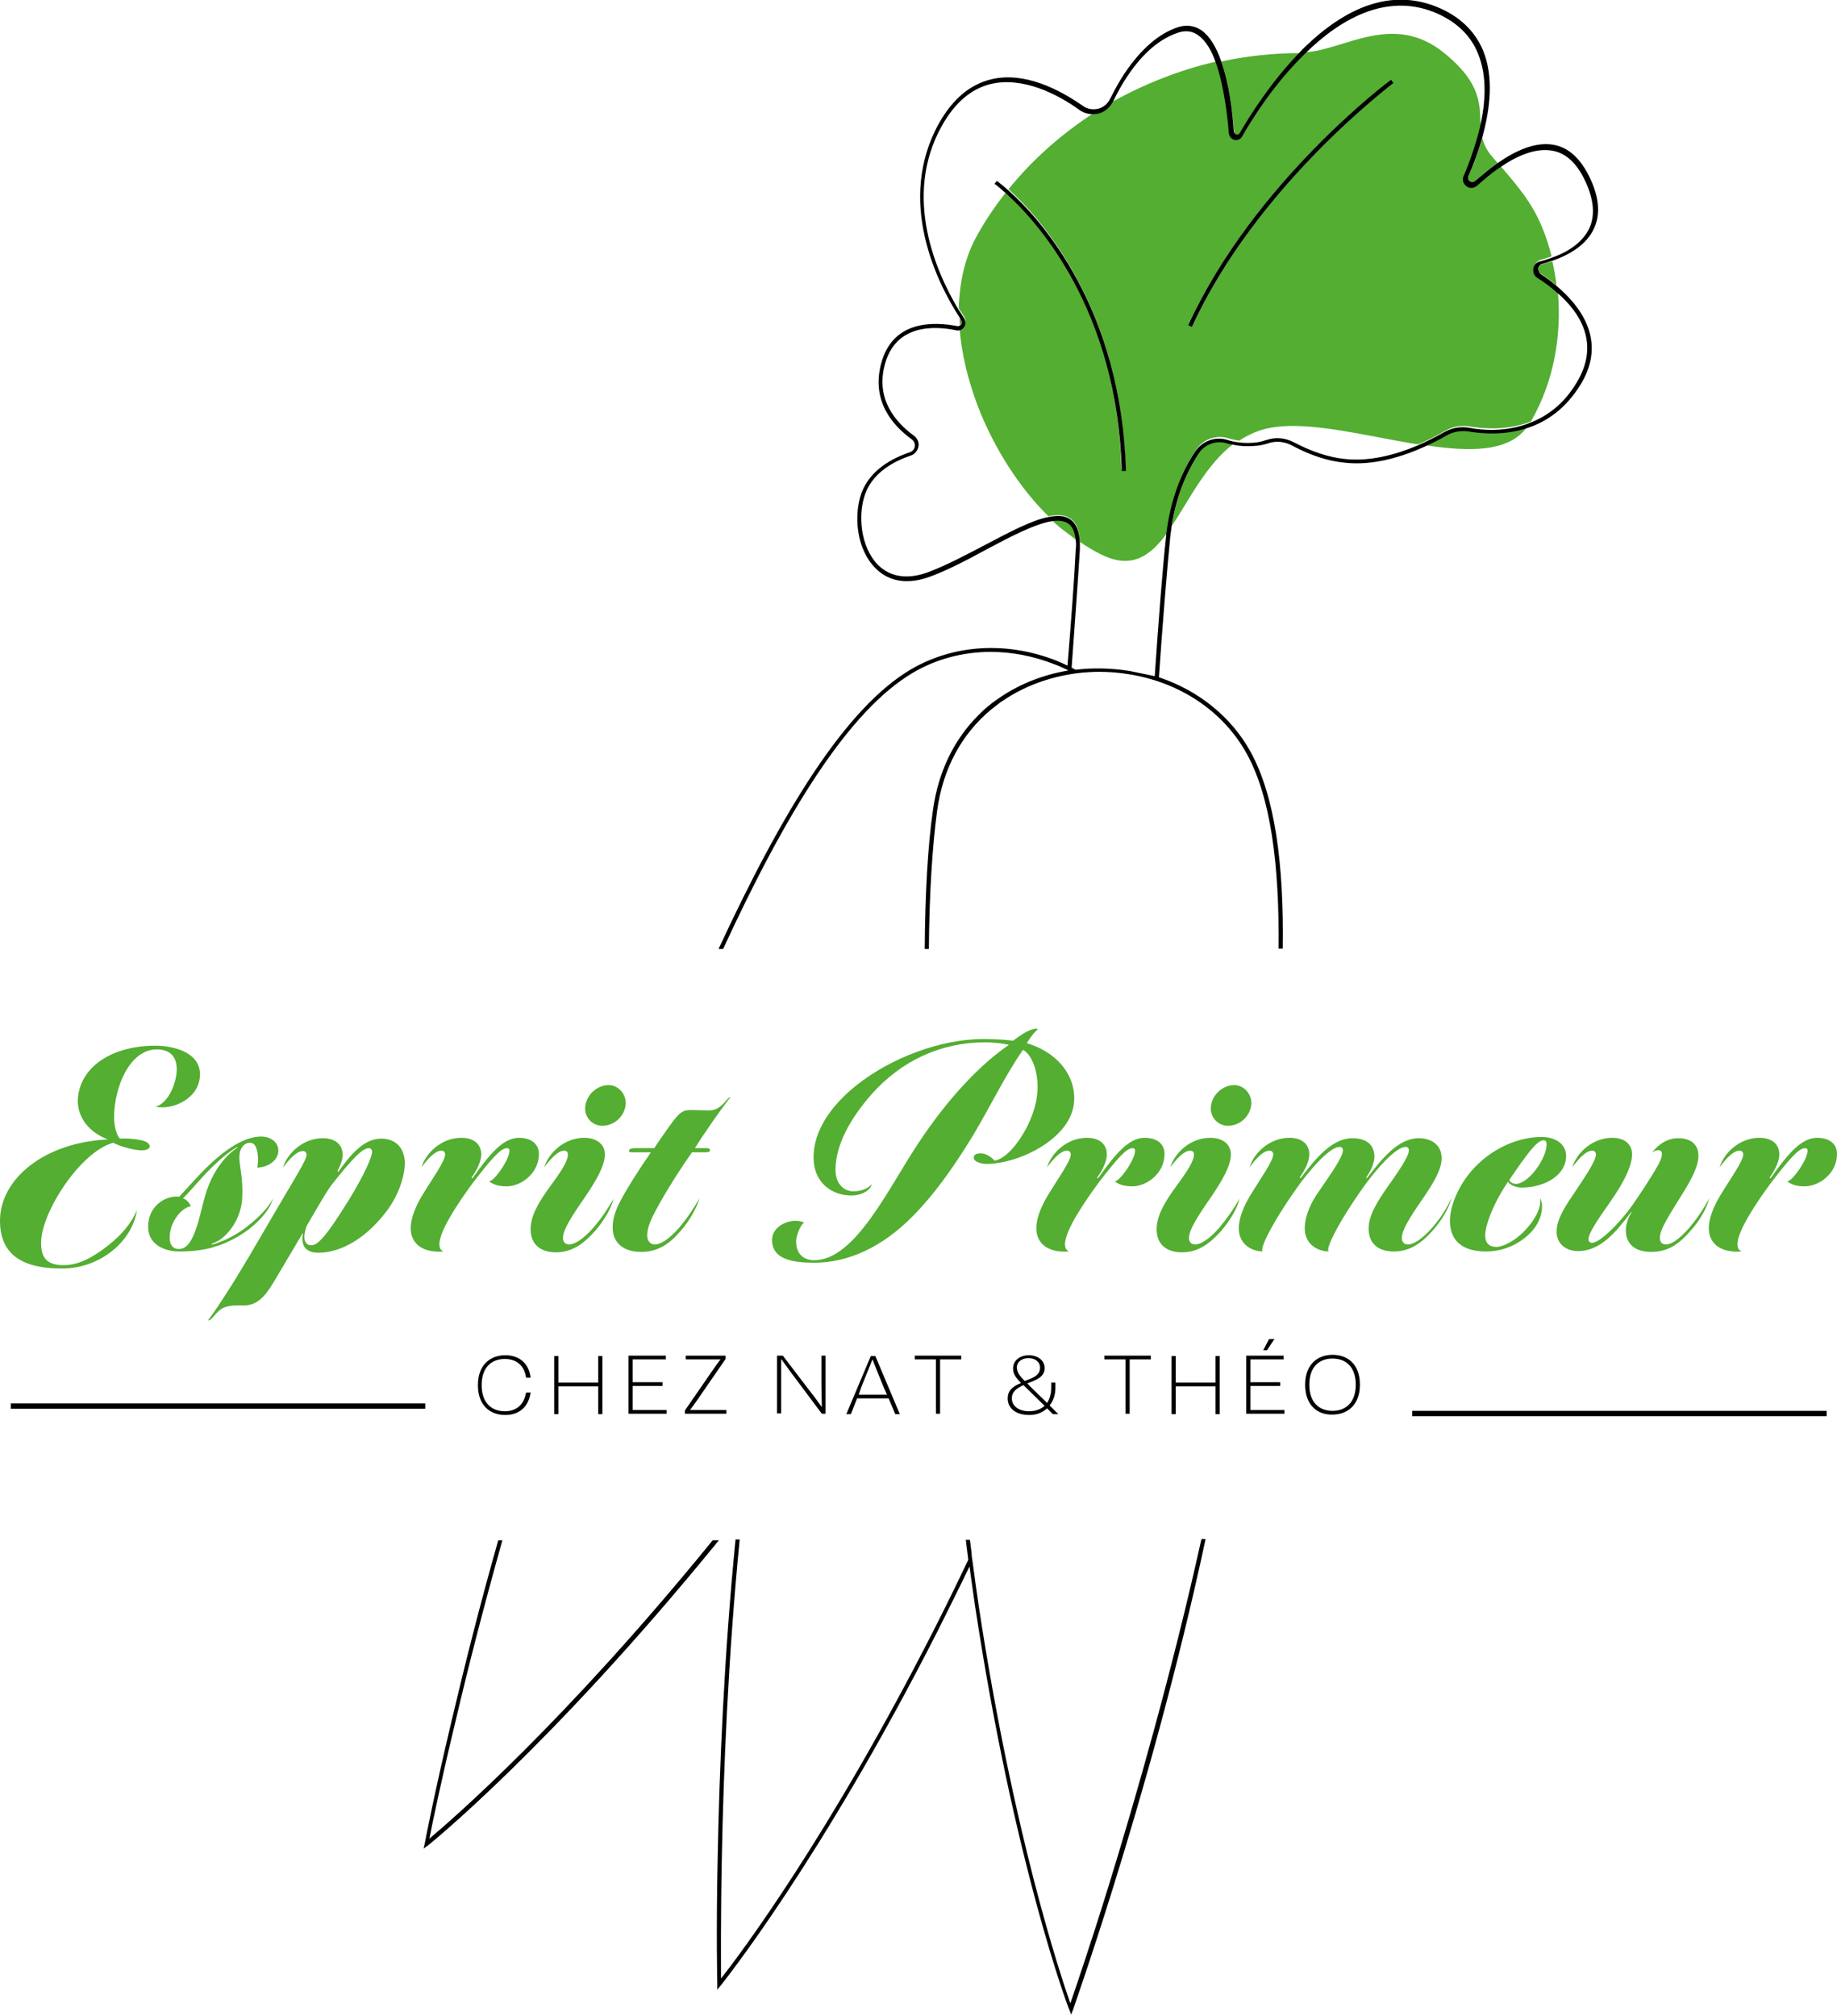 <?xml version="1.0" encoding="utf-8"?>
<!-- Generator: Adobe Illustrator 26.3.1, SVG Export Plug-In . SVG Version: 6.00 Build 0)  -->
<svg version="1.1" id="Calque_1" xmlns="http://www.w3.org/2000/svg" xmlns:xlink="http://www.w3.org/1999/xlink" x="0px" y="0px"
	 viewBox="0 0 442.8 485.8" style="enable-background:new 0 0 442.8 485.8;" xml:space="preserve">
<style type="text/css">
	.st0{fill:none;}
	.st1{fill:#53AE32;}
	.st2{fill:currentColor;}
</style>
<g>
	<path class="st0" d="M374,61.9c3.7-1.3,7.7-3.6,9.4-7.4c1.5-3.3,1-7.5-1.6-12.2c-1.9-3.7-4.5-5.8-7.5-6.3c-4-0.7-8.6,1.3-12.6,4.1
		c3.8,4.5,7.4,8.5,9.9,14.5C372.6,56.9,373.4,59.4,374,61.9z"/>
	<path class="st0" d="M369,101.5c4.1-1.6,8.2-4.5,11.3-9.8c5.6-9.3,0.7-16.8-4.8-21.6C376.6,80.9,374.5,92.1,369,101.5z"/>
	<path class="st0" d="M242.6,46.6c-1.7-1.6-2.8-2.3-2.9-2.4l0.6-0.8c0.1,0,1.2,0.8,2.9,2.4c5.9-7.3,13-13.5,20.9-18.6
		c-1.3,0.1-2.6-0.2-3.7-1c-5.5-3.8-13.6-8-21.2-6.3c-4.8,1.1-8.8,4.5-11.9,10c-9.7,17.3-1.3,35.7,4,44.5c0.1-6.3,1.5-12.4,4.5-17.7
		C237.7,53.3,240.1,49.9,242.6,46.6z"/>
	<path class="st0" d="M235.8,98.1c-2.4-6.1-3.9-12.5-4.4-18.7c-0.3,0.1-0.5,0.1-0.8,0c-5.3-1.1-14.6-1.4-17.2,8.2
		c-2.2,8.4,2.6,14,7,17.2c0.9,0.6,1.3,1.6,1.1,2.6c-0.2,1-0.9,1.9-1.9,2.2c-4,1.3-9.1,4-10.9,9.1c-1.9,5.1-1.2,12.9,3.1,17.3
		c3,3,7.1,3.5,12,1.7c4.3-1.6,9-4.1,13.6-6.5c5.9-3.1,11.3-5.9,15.4-6.8C245.9,117.9,239.7,108.4,235.8,98.1z"/>
	<path class="st0" d="M303.5,103.7c-1.8,0.6-3.4,1.4-4.8,2.4c1.5,0.2,3,0.2,4.5,0c0.8-0.1,1.6-0.3,2.4-0.6c2.1-0.7,4.5-0.5,6.5,0.6
		c4.2,2.2,8.3,3.6,12.2,4c6.2,0.7,12.5-1.1,17.5-3.2C328.1,104.8,312.8,100.5,303.5,103.7z"/>
	<path class="st0" d="M289.1,8.2c-1.4-1-2.9-1.2-4.6-0.7c-4.6,1.4-8.8,5-12.6,10.8c-1.2,1.8-2.3,3.8-3.3,5.9
		c-0.1,0.2-0.2,0.4-0.4,0.6c7.9-4.5,16.4-7.8,25.3-9.8C292.4,12,291,9.5,289.1,8.2z"/>
	<path class="st0" d="M347.9,12.7c9.6,7.7,8.7,13,9,17.8c1.4-6.1,1.8-12.5-0.4-17.8c-1.9-4.6-5.5-8-10.7-10.1
		c-11.7-4.7-22.6,1.7-31.1,10.1C324.2,12.1,335.8,3,347.9,12.7z"/>
	<path class="st0" d="M272.3,161.7c2.1,0.4,4.2,0.9,6.2,1.5c0.9-13.1,1.9-26.5,2.8-34.5c0-0.1,0-0.2,0-0.2
		c-4.1,5.7-8.7,8.9-16.2,5.1c-1.6-0.8-3.2-1.8-4.7-2.8c0,0.5,0,1,0,1.6c-0.4,6.5-1.1,17.6-2,28.7c0.3,0.1,0.6,0.3,0.8,0.4
		C263.5,160.9,267.9,161,272.3,161.7z"/>
	<path class="st1" d="M371.7,63.7c-0.6,0.1-0.8,0.6-0.9,1c-0.1,0.5,0.1,0.9,0.5,1.2c1.1,0.7,2.5,1.7,3.9,2.9c-0.2-1.9-0.6-3.9-1-5.8
		C373.4,63.2,372.5,63.4,371.7,63.7z"/>
	<path class="st1" d="M298,32.5c0.2,0.1,0.6,0,0.8-0.3c2.6-4.5,7.7-12.5,14.4-19.4c-6.3,0-12.6,0.7-18.8,2
		c1.9,5.4,2.7,12.4,3.1,17.1C297.5,32.2,297.8,32.4,298,32.5z"/>
	<path class="st1" d="M257.5,126c-0.9-0.6-2.2-0.7-3.8-0.5c1,1,2.1,1.9,3.2,2.7c0.8,0.6,1.7,1.3,2.5,1.9
		C259.2,128,258.6,126.7,257.5,126z"/>
	<path class="st1" d="M231.7,78.1c0.2-0.2,0.2-0.6,0-1c-0.1-0.2-0.3-0.5-0.4-0.7c0,0.7,0,1.3,0.1,2
		C231.5,78.4,231.6,78.3,231.7,78.1z"/>
	<path class="st1" d="M354.3,43.7c0.3,0.2,0.8,0.3,1.3-0.1c1.6-1.5,3.5-3,5.4-4.3c-0.6-0.7-1.1-1.3-1.7-2c-1.1-1.4-1.7-2.8-2-4.1
		c-0.9,3.3-2.1,6.5-3.3,9.3C353.7,43,354,43.5,354.3,43.7z"/>
	<path class="st1" d="M281.3,128.5c0.9-7.6,3.2-14.4,7-20.1c1.7-2.5,4.8-3.7,7.7-2.8c0.9,0.3,1.8,0.4,2.7,0.6c1.5-1,3.1-1.8,4.8-2.4
		c9.3-3.2,24.6,1.1,38.3,3.3c2.6-1.1,4.8-2.2,6.4-3.2c1.9-1.1,4.1-1.5,6.2-1.1c3.1,0.5,8.9,1,14.6-1.2c5.5-9.5,7.5-20.6,6.5-31.5
		c-1.6-1.4-3.2-2.5-4.7-3.5c-0.7-0.5-1.1-1.3-1-2.2c0.1-0.9,0.8-1.5,1.6-1.8c0.8-0.2,1.7-0.5,2.6-0.8c-0.6-2.5-1.4-5-2.4-7.3
		c-2.5-6-6.1-10-9.9-14.5c-2,1.3-3.8,2.9-5.4,4.3c-0.7,0.7-1.8,0.7-2.6,0.2c-0.8-0.6-1.1-1.6-0.7-2.5c1.5-3.4,2.9-7.4,3.9-11.6
		c-0.3-4.8,0.6-10.1-9-17.8c-12.2-9.7-23.8-0.6-33.2,0c-7.2,7.1-12.6,15.7-15.1,19.9c-0.4,0.7-1.1,1-1.9,0.8
		c-0.8-0.2-1.3-0.8-1.3-1.6c-0.3-3.9-1-11.2-3.1-16.9c-8.8,2-17.4,5.4-25.3,9.8c-0.7,1.1-1.9,2-3.2,2.3c-0.3,0.1-0.6,0.1-0.8,0.1
		c-7.9,5.1-15,11.3-20.9,18.6c7.5,6.8,27.1,28.2,28.2,67.5l-1,0c-1-38.9-20.4-60.1-27.8-66.8c-2.5,3.2-4.9,6.7-6.9,10.3
		c-3,5.3-4.3,11.3-4.5,17.7c0.5,0.7,0.9,1.4,1.3,2c0.4,0.6,0.4,1.4,0,2.1c-0.3,0.4-0.7,0.7-1.1,0.8c0.5,6.2,2.1,12.6,4.4,18.7
		c4,10.3,10.1,19.7,17,26.5c2.1-0.4,3.9-0.4,5.2,0.5c1.5,1,2.3,2.8,2.4,5.7c1.5,1,3.1,2,4.7,2.8
		C272.6,137.4,277.2,134.1,281.3,128.5z M335.3,19.2l0.6,0.8c-0.3,0.2-32.9,24.6-48.6,58.8l-0.9-0.4C302.2,43.9,335,19.5,335.3,19.2
		z"/>
	<path class="st1" d="M289.1,108.9c-3.4,5.1-5.6,11.1-6.6,17.8c4.2-6.3,8.2-14.7,14.9-19.8c-0.6-0.1-1.2-0.3-1.8-0.4
		C293.2,105.8,290.5,106.7,289.1,108.9z"/>
	<path class="st1" d="M354.2,103.7c-1.9-0.3-3.9,0-5.5,1c-1.4,0.8-3.1,1.7-5.1,2.6c10.7,1.6,20.1,1.7,24.5-4.4
		C362.5,104.7,357.2,104.3,354.2,103.7z"/>
	<path d="M257.3,161.6c0,0,0,0.1,0,0.1c0.1,0,0.1,0,0.2,0C257.5,161.7,257.4,161.6,257.3,161.6z"/>
	<path class="st2" d="M370.8,64.6c0.1-0.4,0.3-0.8,0.9-1c0.8-0.2,1.7-0.5,2.6-0.8c4-1.4,8.2-3.8,10-7.9c1.6-3.6,1.1-8-1.6-13.1
		c-2.1-3.9-4.8-6.3-8.2-6.9c-4.4-0.8-9.2,1.4-13.5,4.4c-2,1.4-3.8,2.9-5.4,4.3c-0.5,0.4-1,0.3-1.3,0.1c-0.3-0.2-0.6-0.7-0.3-1.3
		c1.2-2.8,2.4-6,3.3-9.3c1.9-6.9,2.8-14.5,0.2-20.9c-2-4.8-5.8-8.4-11.3-10.6c-9.6-3.8-19.6-1.1-29.8,8c-1.1,1-2.2,2-3.2,3.1
		c-6.7,6.9-11.8,14.9-14.4,19.4c-0.2,0.3-0.5,0.4-0.8,0.3c-0.3-0.1-0.5-0.3-0.6-0.7c-0.3-4.7-1.1-11.6-3.1-17.1
		c-1.1-3.2-2.7-5.9-4.7-7.3c-1.6-1.1-3.5-1.4-5.5-0.8C279.4,8,275,11.8,271,17.8c-1.2,1.8-2.3,3.8-3.4,6c-0.6,1.2-1.6,2.1-2.9,2.4
		c-1.3,0.3-2.6,0.1-3.7-0.7c-5.6-3.9-14-8.3-22-6.4c-5.1,1.2-9.3,4.7-12.6,10.5c-10.5,18.7-0.5,38.6,4.9,46.9
		c0.2,0.2,0.3,0.5,0.4,0.7c0.2,0.4,0.2,0.7,0,1c-0.1,0.1-0.2,0.2-0.4,0.3c-0.2,0.1-0.3,0.1-0.5,0.1c-5.7-1.1-15.6-1.5-18.4,9
		c-2.4,9,2.7,14.9,7.4,18.3c0.5,0.4,0.8,1,0.7,1.7c-0.1,0.7-0.6,1.2-1.2,1.4c-4.2,1.4-9.5,4.2-11.6,9.7c-2,5.4-1.3,13.7,3.4,18.3
		c2.3,2.3,6.4,4.4,13,2c4.4-1.6,9.1-4.1,13.7-6.6c6-3.2,11.8-6.2,15.8-6.8c1.5-0.2,2.8-0.1,3.8,0.5c1.1,0.7,1.7,2.1,1.9,4.1
		c0.1,0.7,0.1,1.4,0,2.2c-0.3,6.5-1.1,17.3-2,28.2c0.3,0.2,0.6,0.3,1,0.5c0.8-11.1,1.6-22.1,2-28.7c0-0.6,0-1.1,0-1.6
		c-0.1-2.8-0.9-4.7-2.4-5.7c-1.3-0.9-3.1-0.9-5.2-0.5c-4.1,0.8-9.5,3.7-15.4,6.8c-4.6,2.4-9.3,4.9-13.6,6.5c-4.9,1.8-9,1.2-12-1.7
		c-4.3-4.3-5-12.2-3.1-17.3c1.9-5.1,7-7.8,10.9-9.1c1-0.3,1.7-1.2,1.9-2.2c0.2-1-0.3-2-1.1-2.6c-4.4-3.2-9.3-8.8-7-17.2
		c2.6-9.7,11.9-9.3,17.2-8.2c0.3,0.1,0.5,0,0.8,0c0.4-0.1,0.9-0.4,1.1-0.8c0.4-0.6,0.4-1.4,0-2.1c-0.4-0.6-0.8-1.3-1.3-2
		c-5.3-8.8-13.7-27.3-4-44.5c3.1-5.5,7.1-8.9,11.9-10c7.6-1.7,15.8,2.4,21.2,6.3c1.1,0.8,2.4,1.1,3.7,1c0.3,0,0.6-0.1,0.8-0.1
		c1.3-0.3,2.5-1.2,3.2-2.3c0.1-0.2,0.2-0.4,0.4-0.6c1-2.1,2.1-4.1,3.3-5.9c3.8-5.8,8.1-9.4,12.6-10.8c1.7-0.5,3.3-0.3,4.6,0.7
		c1.9,1.3,3.3,3.8,4.3,6.7c2,5.7,2.8,13.1,3.1,16.9c0.1,0.8,0.6,1.4,1.3,1.6c0.7,0.2,1.5-0.1,1.9-0.8c2.5-4.3,7.8-12.8,15.1-19.9
		c8.4-8.3,19.4-14.7,31.1-10.1c5.2,2.1,8.9,5.5,10.7,10.1c2.2,5.4,1.8,11.8,0.4,17.8c-1,4.1-2.4,8.1-3.9,11.6
		c-0.4,0.9-0.1,1.9,0.7,2.5c0.8,0.6,1.8,0.5,2.6-0.2c1.6-1.4,3.4-3,5.4-4.3c4-2.8,8.6-4.8,12.6-4.1c3.1,0.5,5.6,2.7,7.5,6.3
		c2.5,4.8,3,8.9,1.6,12.2c-1.7,3.8-5.6,6.1-9.4,7.4c-0.9,0.3-1.7,0.6-2.6,0.8c-0.9,0.2-1.5,0.9-1.6,1.8c-0.1,0.9,0.2,1.7,1,2.2
		c1.5,0.9,3.1,2.1,4.7,3.5c5.6,4.8,10.4,12.3,4.8,21.6c-3.1,5.3-7.2,8.2-11.3,9.8c-5.8,2.3-11.6,1.8-14.6,1.2
		c-2.1-0.4-4.3,0-6.2,1.1c-1.7,1-3.9,2.1-6.4,3.2c-5,2.1-11.3,3.9-17.5,3.2c-3.9-0.4-8-1.8-12.2-4c-2.1-1.1-4.4-1.3-6.5-0.6
		c-0.9,0.3-1.7,0.5-2.4,0.6c-1.5,0.2-3,0.2-4.5,0c-0.9-0.1-1.8-0.3-2.7-0.6c-2.9-0.9-6,0.3-7.7,2.8c-3.8,5.7-6.1,12.5-7,20.1
		c0,0.1,0,0.2,0,0.2c-0.9,8-1.9,21.4-2.8,34.5c0.3,0.1,0.7,0.2,1,0.3c0.9-13.2,2-26.6,2.8-34.7c0.1-0.7,0.2-1.4,0.3-2.2
		c1-6.7,3.2-12.7,6.6-17.8c1.4-2.1,4.1-3.1,6.6-2.4c0.6,0.2,1.2,0.3,1.8,0.4c1.9,0.4,3.9,0.4,5.8,0.2c0.8-0.1,1.7-0.3,2.6-0.6
		c1.8-0.6,3.9-0.4,5.7,0.6c4.3,2.3,8.5,3.7,12.6,4.1c7,0.8,14.1-1.5,19.4-3.9c2-0.9,3.7-1.8,5.1-2.6c1.7-1,3.6-1.3,5.5-1
		c3,0.5,8.4,1,13.9-0.8c4.7-1.5,9.4-4.6,13.1-10.7c6.3-10.5-0.2-18.8-5.9-23.6c-1.4-1.2-2.8-2.2-3.9-2.9
		C370.9,65.5,370.7,65.1,370.8,64.6z"/>
	<path class="st2" d="M267.1,454.9c-4.4,14.2-7.9,24.4-9.1,27.9c-2.4-6.9-13.7-40.5-22.1-95.9c-0.5-3.4-1-7-1.5-10.8
		c-0.1-0.6-0.2-1.2-0.2-1.8c-0.1-1-0.3-2.1-0.4-3.2h-1c0.2,1.6,0.4,3.2,0.6,4.8c-2.9,6.1-5.7,11.8-8.3,16.9
		c-25.4,49.9-46.8,78.3-51.3,84c0-3.7-0.1-14.5,0.2-29.4c0.4-20.6,1.5-48,4.3-76.4h-1c-2.8,28.3-3.9,55.7-4.3,76.3
		c-0.4,18.5-0.1,30.7-0.1,30.8l0,1.4l0.9-1.1c0.2-0.3,23.7-29.3,52.2-85.3c2.4-4.8,5-10,7.7-15.6c0.4,3.2,0.9,6.3,1.3,9.3
		c9.4,62.2,22.5,97.1,22.7,97.4l0.5,1.3l0.5-1.3c0-0.1,4.1-11.6,9.6-29.3c6.9-22.1,15.6-52.6,22.3-84h-1
		C282.6,402.5,273.9,432.9,267.1,454.9z"/>
	<path class="st2" d="M272.3,161.7c-4.4-0.7-8.8-0.8-13-0.3c-0.3-0.1-0.6-0.3-0.8-0.4c-0.3-0.2-0.6-0.3-1-0.5
		c-1-0.5-1.9-0.9-2.9-1.3c-12-4.7-24.7-3.9-35,2.1c-15.8,9.3-31,34.2-46.4,67.4l1.1,0c15.2-32.9,30.2-57.4,45.8-66.6
		c5.6-3.3,12.1-5,18.7-5c5.1,0,10.3,1,15.4,3c1.1,0.4,2.2,0.9,3.2,1.4c0.1,0,0.1,0.1,0.2,0.1c-0.1,0-0.1,0-0.2,0
		c-6.4,1.1-12.3,3.5-17.4,7.2c-0.6,0.4-1.2,0.9-1.7,1.3c-0.9,0.7-1.7,1.5-2.5,2.3c-5.9,5.9-9.6,13.6-10.9,22.7
		c-1.3,9-1.9,20.5-2,33.6h1c0.1-13,0.8-24.5,2-33.4c1.4-10.1,5.9-18.4,13-24.3c0.6-0.5,1.2-0.9,1.8-1.4c0.3-0.2,0.6-0.5,1-0.7
		c5.1-3.5,11.1-5.7,17.5-6.6c0.6-0.1,1.1-0.1,1.7-0.2c1.3-0.1,2.7-0.2,4-0.2c2.4,0,4.9,0.2,7.3,0.6c12.4,2,22.7,9,28.3,19.1
		c5.8,10.5,7.9,26.7,7.7,47h1c0.3-20.5-1.9-36.8-7.8-47.5c-4.6-8.3-12.4-14.6-21.8-17.8c-0.3-0.1-0.7-0.2-1-0.3
		C276.5,162.6,274.4,162.1,272.3,161.7z"/>
	<path class="st2" d="M171.8,371.2c-0.2,0.2-0.3,0.4-0.5,0.6c-35.4,43.4-62.2,66.6-67.8,71.3c0.7-3.6,2.9-14.2,6.4-28.7
		c2.9-12.4,6.7-27.2,11.2-43.2h-1c-4.5,15.8-8.2,30.6-11.1,42.9c-4.3,18-6.6,30-6.6,30.1l-0.3,1.3l1.1-0.8
		c0.3-0.2,29.3-23.6,69.1-72.3c0.3-0.4,0.6-0.8,1-1.2H171.8z"/>
	<path class="st2" d="M239.7,44.3c0.1,0,1.1,0.8,2.9,2.4c7.4,6.7,26.7,27.8,27.8,66.8l1,0c-1.1-39.3-20.6-60.7-28.2-67.5
		c-1.8-1.6-2.9-2.4-2.9-2.4L239.7,44.3z"/>
	<path class="st2" d="M335.9,20l-0.6-0.8c-0.3,0.2-33.1,24.7-48.9,59.2l0.9,0.4C303,44.6,335.6,20.3,335.9,20z"/>
	<g>
		<line class="st2" x1="102.5" y1="338.8" x2="2.6" y2="338.8"/>
		<rect x="2.6" y="338.2" class="st2" width="99.9" height="1.3"/>
	</g>
	<g>
		<path class="st1" d="M33.6,274.7c-1.5-0.3-3.6-0.4-4.7-0.3c-0.9-0.9-1.4-3.4-1.4-5.1c0-7.2,3.7-16.4,10.3-16.4
			c2.6,0,4.8,1.2,4.8,4.8c0,2.9-1.8,8.1-5.1,9c4,0.9,10.7-1.9,10.7-7.8c0-5.6-7-6.9-10.7-6.9c-10.2,0-17.9,4.8-18.7,12.4
			c-0.4,3.8,1.7,8.1,7.2,10.2C10.7,275.3,0,284.1,0,294.2c0,8.8,6.3,11.5,14.9,11.5c4.5,0,8.7-1.5,12.1-4.2s5.5-6.3,6-9.9
			c-1.3,3.2-3.7,6-7,8.6c-3.7,2.9-7.1,4.7-10.7,4.7c-4.1,0-5.4-1.9-5.4-5.4c0-7.3,9.5-22,17.4-24.1c1.7,0.9,4.7,1.7,6.4,1.8
			c1.3,0.1,2.2-0.2,2.4-0.8C36.1,275.8,35.8,275.1,33.6,274.7z"/>
		<path class="st1" d="M60.3,296c2.8-2.3,4.9-4.8,5.5-7.2c-1,2.2-3.7,4.8-6,6.6c-2.1,1.7-5.1,3.5-8.5,4.5c-0.4,0.1-0.4-0.1-0.1-0.2
			c1.2-0.5,2.3-1.1,3.5-2.4c2.1-2.2,3.6-5.4,3.7-8.9c0.2-4.2-0.6-7.1-0.7-9.1c-0.1-2.3,0.9-3.9,2.6-3.9c1.4,0,1.9,1.9,1.9,4.3
			c0,0.6-0.1,1.2-0.2,1.7c2.7-0.1,5.1-1.8,5.1-4.1c0-2-1.8-3.4-4.2-3.4c-4,0-8.6,3.2-12.2,6.6c-2.9,2.7-5.5,5.8-7.5,7.9
			c-3.2-0.4-7.5,2.2-7.5,7.2c0,4.2,3.7,6,7.6,6c3.2,0,6.2-0.4,8.3-1.1C54.6,299.7,58,297.8,60.3,296z M46.6,297.8
			c-0.9,2-1.9,3.2-3.5,3.2c-1.5,0-2.2-1.1-2.2-2.7c0-4,3-7.3,5.1-7.6c-0.4-1.1-1.4-1.8-1.9-1.9c2.4-2.4,4.3-4.9,7-7.5
			c1.5-1.5,4.3-4,6-4.8c0.2-0.1,0.3,0,0.1,0.1c-3.5,2.3-6,6.3-7.4,10.4C48.5,291.2,47.9,295,46.6,297.8z"/>
		<path class="st1" d="M91.9,274.4c-4.1,0-7.3,3.7-10.2,7.8c-0.2,0.3-0.4,0.1-0.3-0.1c0.6-1.1,1.2-2.6,1.2-3.8c0-2.3-1.6-4-4.8-4
			c-4.8,0-8.6,3.7-9.6,7.1c1.7-2.3,3.4-4,4.8-4c0.6,0,0.9,0.4,0.9,0.9c0,0.9-1.3,3.2-4.6,8.7c-4.1,6.9-8.4,14.5-12.7,21.5
			c-2.9,4.6-5.5,8.6-6.5,9.7c1.2,0,1.6-1.9,3.7-3c1.4-0.7,3.2-0.6,5-0.6c3.2,0,5.1-2.2,7.1-5.5l7-11.8c0.1-0.2,0.2-0.1,0.1,0.1
			c-0.4,2.4,0.3,4.5,3.8,4.5c4.1,0,10.4-2.2,16.3-9.9c2.7-3.5,4.5-8.2,4.5-12C97.3,275.8,94.6,274.4,91.9,274.4z M84.2,289
			c-5.7,9.2-7.6,11.1-9.2,11.1c-1.4,0-2.3-1.5-1-4.8c1.2-2,4.1-7.2,5.8-9.6c5.3-6.7,7.6-9,9.1-9c0.4,0,0.8,0.3,0.8,0.9
			C89.6,279,87.8,283.1,84.2,289z"/>
		<path class="st1" d="M125.1,274.2c-4.1,0-7.5,4.6-11.1,9.6c-0.2,0.3-0.5,0.1-0.2-0.2c1.2-1.7,2.2-3.8,2.2-5.4c0-2.3-1.6-4-4.8-4
			c-4.8,0-8.6,3.7-9.6,7.1c1.7-2.3,3.4-4,4.8-4c0.6,0,0.9,0.4,0.9,0.9c0,1.6-3,5.7-5.6,10c-1.8,3-2.7,5.7-2.7,7.8
			c0,3.5,2.6,6,7.9,5.6c-0.7-0.3-1-0.9-1-1.8c0.1-3.4,4.8-10.3,8.2-14.9c4.4-5.7,6.6-8.2,8.1-8.2c0.3,0,0.6,0.1,0.6,0.6
			c0,2.2-3.7,7.4-4.9,7.4c0.9,0.7,2.2,1.2,4.2,1.2c3.5,0,7.8-3.1,7.8-7.8C129.9,275.6,127.9,274.2,125.1,274.2z"/>
		<path class="st1" d="M145.2,271.3c2.9,0,5.3-2.3,5.6-5c0.3-2.4-1.6-4.8-4.1-4.8c-2.6,0-5.2,2.1-5.6,5
			C140.7,268.8,142.4,271.3,145.2,271.3z"/>
		<path class="st1" d="M142.9,296c-2.4,2.7-4.4,3.9-5.7,3.9c-1.1,0-1.5-0.8-1.5-1.5c0-1.9,1.7-4.7,5.1-9.6c2.8-4.1,5-7.8,5-10.6
			c0-2.3-1.8-4-5-4c-4.8,0-8.6,3.7-9.6,7.1c1.7-2.3,3.4-4,4.8-4c0.6,0,0.9,0.4,0.9,0.9c0,1.4-1.2,3.5-4,7.3c-3.4,4.6-5,7.7-5,10.8
			c0,3.2,2,5.5,6.1,5.5c4,0,6.8-2.2,9.4-5.1c2.1-2.4,3.9-5.4,4.5-7.8C146.4,291.4,145.1,293.5,142.9,296z"/>
		<path class="st1" d="M171,267.6c-1.5,0-3.4-0.1-4.4-0.1c-2,0-2.8,0.5-5.1,3.7c-1,1.4-2.7,3.8-3.8,5.5h-4.2c-0.7,0-1.6,0-1.8,0.4
			s-0.1,0.6,0.7,0.6h4.5c-3.2,4.6-6.2,9.4-7.6,12.2c-1.2,2.4-1.7,4.3-1.6,6.3c0.1,3.3,2.6,5.5,6.8,5.5c4,0,6.8-1.8,9.6-5.1
			c2.1-2.4,3.8-5.4,4.5-7.8c-1.5,2.6-2.9,4.7-5,7.2c-2.4,2.7-4.4,3.9-5.7,3.9c-1.7,0-1.9-1.6-1.9-2.2c0-1.4,0.6-3.1,1.4-4.7
			c1.9-3.8,5.4-9.6,9.4-15.3h2.6c1.4,0,1.7-0.1,1.7-0.4c0.1-0.4-0.1-0.6-0.9-0.6h-2.7c1.2-2,6-9.1,8.6-12.3
			C175.2,264.4,174,267.6,171,267.6z"/>
		<path class="st1" d="M258.8,266.4c1-6.5-3.5-12.7-11.3-15c0.8-1.3,1.5-2.2,2-2.7c0.4-0.4,0.6-0.6,0.6-0.7
			c-0.1-0.2-0.6-0.1-1.4,0.1c-1.2,0.4-2.8,1.4-4.5,2.7c-1.7-0.2-3.9-0.4-7.2-0.4c-10.2,0-22.2,4.5-30.5,11.1
			c-6.3,5-10.4,11.1-10.4,17.4c0,6.2,4.5,9.2,9.1,9.2c3.1,0,4.8-1.7,4.9-2.7c-0.5,0.6-1.9,1.7-4.4,1.7c-1.9,0-4.3-1.4-4.3-5.2
			c0-5.9,3.5-12.3,8.7-18.2c7.1-8,16.6-12.5,27.3-12.5c2.5,0,4.6,0.3,5.8,0.6c-6.6,4.5-14.5,12.5-22.1,24.1
			c-6.9,10.4-15,27.8-24.8,27.8c-2.7,0-4.4-1.6-4.4-4.5c0-1.4,0.9-3.7,1.9-4.6c-0.4-0.2-1.3-0.4-2-0.4c-2.7,0-5.7,1.8-5.7,4.6
			c0,4.7,4.9,5.5,10.2,5.5c8.2,0,16.4-3.8,23.6-11.1c4.9-4.9,9.6-11.3,14.6-19.5c3.8-6.3,8.1-15.1,12.1-20.7c2.7,1.5,4.4,7.4,3,13.1
			c-1.5,6.3-6.4,13.2-9.9,13.6c-0.6-0.8-1.8-1.5-2.7-1.7c-0.8-0.1-1.9-0.1-2.2,0.6c-0.5,1.2,1.4,1.9,3.1,1.9
			C245.7,280.4,257.5,274.6,258.8,266.4z"/>
		<path class="st1" d="M275.9,274.2c-4.1,0-7.5,4.6-11.1,9.6c-0.2,0.3-0.5,0.1-0.2-0.2c1.2-1.7,2.2-3.8,2.2-5.4c0-2.3-1.6-4-4.8-4
			c-4.8,0-8.6,3.7-9.6,7.1c1.7-2.3,3.4-4,4.8-4c0.6,0,0.9,0.4,0.9,0.9c0,1.6-3,5.7-5.6,10c-1.8,3-2.7,5.7-2.7,7.8
			c0,3.5,2.6,6,7.9,5.6c-0.7-0.3-1-0.9-1-1.8c0.1-3.4,4.8-10.3,8.2-14.9c4.4-5.7,6.6-8.2,8.1-8.2c0.3,0,0.6,0.1,0.6,0.6
			c0,2.2-3.7,7.4-4.9,7.4c0.9,0.7,2.2,1.2,4.2,1.2c3.5,0,7.8-3.1,7.8-7.8C280.7,275.6,278.8,274.2,275.9,274.2z"/>
		<path class="st1" d="M296,271.3c2.9,0,5.3-2.3,5.6-5c0.3-2.4-1.6-4.8-4.1-4.8c-2.6,0-5.2,2.1-5.6,5
			C291.5,268.8,293.3,271.3,296,271.3z"/>
		<path class="st1" d="M293.8,296c-2.4,2.7-4.4,3.9-5.7,3.9c-1.1,0-1.5-0.8-1.5-1.5c0-1.9,1.7-4.7,5.1-9.6c2.8-4.1,5-7.8,5-10.6
			c0-2.3-1.8-4-5-4c-4.8,0-8.6,3.7-9.6,7.1c1.7-2.3,3.4-4,4.8-4c0.6,0,0.9,0.4,0.9,0.9c0,1.4-1.2,3.5-4,7.3c-3.4,4.6-5,7.7-5,10.8
			c0,3.2,2,5.5,6.1,5.5c4,0,6.8-2.2,9.4-5.1c2.1-2.4,3.9-5.4,4.5-7.8C297.3,291.4,295.9,293.5,293.8,296z"/>
		<path class="st1" d="M345.1,296c-2.4,2.7-4.4,3.9-5.7,3.9c-1.1,0-1.5-0.8-1.5-1.5c0-1.9,1.7-4.7,5.1-9.6c2.8-4.1,4.5-7.1,4.5-9.7
			c0-3.2-2.5-4.8-5.5-4.8c-4.9,0-8.8,4.8-12.4,9.5c-0.1,0.2-0.4,0.1-0.2-0.2c0.9-1.2,1.9-3.3,1.9-4.8c0-3.2-2.3-4.5-5.3-4.5
			c-4.9,0-8.8,4.8-12.4,9.5c-0.2,0.2-0.4,0.1-0.2-0.2c1.2-1.7,2.2-3.8,2.2-5.4c0-2.3-1.6-4-4.8-4c-4.8,0-8.6,3.7-9.6,7.1
			c1.7-2.3,3.4-4,4.8-4c0.6,0,0.9,0.4,0.9,0.9c0,1.6-3,5.7-5.6,10c-1.8,3-2.7,5.7-2.7,7.8c0,3.5,2.6,5.5,5.8,5.6
			c-0.6-0.4,0.6-3.1,2.4-6.3c1.9-3.4,4.6-7.4,6.8-10.4c4.5-5.9,7.7-8.5,9.3-8.5c0.6,0,0.8,0.4,0.8,0.8c0,1.8-3.5,6.5-6.4,10.8
			c-1.9,2.9-2.8,5.8-2.8,8c0,3.5,2.6,5.5,5.8,5.6c-0.6-0.4,0.6-3.1,2.4-6.3c1.9-3.4,4.6-7.4,6.8-10.4c4.5-5.9,7.7-8.5,9.3-8.5
			c0.6,0,0.8,0.4,0.8,0.8c0,1.4-2.2,4.7-4.9,8.5c-3.2,4.5-4.8,7.5-4.8,10.4c0,3.2,1.9,5.5,6.1,5.5c4,0,6.8-2.2,9.4-5.1
			c2.1-2.4,3.9-5.4,4.5-7.8C348.6,291.4,347.3,293.5,345.1,296z"/>
		<path class="st1" d="M367.6,296.5c-2.4,2.6-5.4,4-6.9,4c-1.7,0-2.7-0.9-2.7-2.8c0-2.4,2-7.8,5.5-12.9c0.5,0.8,1.9,1.4,3.3,1.4
			c5.4,0,10.7-2.9,10.7-7.6c0-2.8-2.4-4.6-6-4.6c-4.4,0-10.9,1.9-16.1,7.4c-3.7,3.9-5.9,9.1-5.9,12.8c0,4.8,3,7.4,8.7,7.4
			c4,0,7.7-1.6,10.4-4.2c2.5-2.4,3.1-4.9,3.1-6.8c0-0.7-0.2-1.4-0.5-1.9C371.8,291.3,369.2,294.9,367.6,296.5z M366.4,280.6
			c2-2.7,4.1-5.8,5.7-5.8c0.5,0,0.7,0.3,0.7,1.1c0,3.1-4.3,9.6-7.6,9.4c-0.6-0.1-1.2-0.4-1.4-0.9
			C364.5,283.3,365.7,281.6,366.4,280.6z"/>
		<path class="st1" d="M407.1,296c-2.4,2.7-4.2,3.9-5.5,3.9c-1.1,0-1.5-0.7-1.5-1.6c0-2.2,2.7-6.1,5.5-10.7c2.2-3.5,3.8-6.6,3.8-9.1
			c0-2.5-1.6-4.2-4.9-4.2c-2.2,0-4.5,1.1-6.3,3.5c0.6-0.5,1.1-0.6,1.5-0.6c0.6,0,0.9,0.3,0.9,0.9c0,0.9-0.5,1.9-1,2.8
			c-2,3.5-4.5,7.2-6.1,9.5c-3.4,4.8-8,9.1-9.7,9.1c-0.6,0-0.9-0.3-0.9-0.9c0-1.4,2.3-4.8,5.2-8.9c3.1-4.4,5.3-8.6,5.3-11.5
			c0-2.3-1.6-4-4.8-4c-4.8,0-8.6,3.7-9.6,7.1c1.7-2.3,3.4-4,4.8-4c0.6,0,0.9,0.4,0.9,0.9c0,1.6-2.9,5.8-5.7,10
			c-2.9,4.2-3.8,6.6-3.8,8.6c0,2.7,2,4.7,5.2,4.7c5.3,0,9.1-4.5,12.7-9.3c0.2-0.2,0.3-0.1,0.1,0.1c-0.9,1.4-1.3,3-1.3,4.2
			c0,3,1.9,5.2,6.1,5.2c4.2,0,6.8-2,9.5-5.1c2.2-2.4,3.9-5.4,4.5-7.8C410.6,291.4,409.2,293.5,407.1,296z"/>
		<path class="st1" d="M438,274.2c-4.1,0-7.5,4.6-11.1,9.6c-0.2,0.3-0.5,0.1-0.2-0.2c1.2-1.7,2.2-3.8,2.2-5.4c0-2.3-1.6-4-4.8-4
			c-4.8,0-8.6,3.7-9.6,7.1c1.7-2.3,3.4-4,4.8-4c0.6,0,0.9,0.4,0.9,0.9c0,1.6-3,5.7-5.6,10c-1.8,3-2.7,5.7-2.7,7.8
			c0,3.5,2.6,6,7.9,5.6c-0.7-0.3-1-0.9-1-1.8c0.1-3.4,4.8-10.3,8.2-14.9c4.4-5.7,6.6-8.2,8.1-8.2c0.3,0,0.6,0.1,0.6,0.6
			c0,2.2-3.7,7.4-4.9,7.4c0.9,0.7,2.2,1.2,4.2,1.2c3.5,0,7.8-3.1,7.8-7.8C442.8,275.6,440.9,274.2,438,274.2z"/>
	</g>
	<g>
		<path class="st2" d="M127.9,335.6c-0.5,3.5-2.8,5.4-6.1,5.4c-3.7,0-6.6-2.3-6.6-7.2c0-4.9,3-7.2,6.6-7.2c3.3,0,5.7,1.9,6.1,5.4
			h-1.1c-0.4-3-2.4-4.5-5.1-4.5c-3.2,0-5.6,2-5.6,6.3c0,4.3,2.4,6.3,5.6,6.3c2.7,0,4.6-1.5,5.1-4.5H127.9z"/>
		<path class="st2" d="M134.6,333.2h9.6v-6.4h1v14h-1v-6.7h-9.6v6.7h-1v-14h1V333.2z"/>
		<path class="st2" d="M151.5,326.7h9v0.9h-8v5.5h7.2v0.9h-7.2v5.8h8.2v0.9h-9.2V326.7z"/>
		<path class="st2" d="M174.9,326.7v0.8l-6.9,10c-0.6,0.8-1.1,1.6-1.7,2.3c0.8,0,1.6,0,2.4,0h6.4v0.9h-10v-0.8l6.9-10
			c0.6-0.8,1.1-1.6,1.7-2.3c-0.8,0-1.6,0-2.4,0h-6v-0.9H174.9z"/>
		<path class="st2" d="M187.3,326.7h1.4l5.8,7.6c1.2,1.5,2.4,3.1,3.6,4.8c0-1.7-0.1-3.5-0.1-5.2v-7.2h1v14h-0.9l-7.1-9.5
			c-1-1.3-1.8-2.5-2.7-3.7c0,1.4,0,2.8,0,4.2v8.9h-1V326.7z"/>
		<path class="st2" d="M214.2,337h-7.6l-1.5,3.8H204l5.9-14h1.1l5.9,14h-1.1L214.2,337z M207,336.1h6.8l-0.8-1.8
			c-1-2.5-1.9-4.6-2.7-6.7c-0.8,2.1-1.7,4.2-2.7,6.7L207,336.1z"/>
		<path class="st2" d="M231.7,326.7v0.9h-5.1v13.1h-1v-13.1h-5.1v-0.9H231.7z"/>
		<path class="st2" d="M253,338.7l2.1,2.1h-1.3l-1.4-1.4c-1.1,1-2.5,1.6-4.3,1.6c-3.1,0-5.2-1.5-5.2-4c0-2.1,1.5-3,3.2-3.7
			c-1.2-1.3-1.9-2.1-1.9-3.5c0-2,1.7-3.2,3.8-3.2s3.8,1.2,3.8,3.1c0,2.2-2.1,2.9-4.2,3.7c0.2,0.1,0.3,0.3,0.5,0.5l4.3,4.2
			c0.6-0.9,1-2.2,1-3.7v-1.2h1v1.3C254.4,336.1,253.9,337.6,253,338.7z M248.1,340.1c1.5,0,2.8-0.5,3.7-1.3l-4.7-4.6
			c-0.1-0.1-0.3-0.3-0.4-0.4c-1.5,0.7-2.8,1.5-2.8,3.2C243.9,338.8,245.5,340.1,248.1,340.1z M247,332.8c1.9-0.7,3.7-1.3,3.7-3.2
			c0-1.4-1.2-2.3-2.8-2.3c-1.6,0-2.8,0.9-2.8,2.3C245.2,330.8,245.8,331.6,247,332.8z"/>
		<path class="st2" d="M277.4,326.7v0.9h-5.1v13.1h-1v-13.1h-5.1v-0.9H277.4z"/>
		<path class="st2" d="M283.4,333.2h9.6v-6.4h1v14h-1v-6.7h-9.6v6.7h-1v-14h1V333.2z"/>
		<path class="st2" d="M300.4,326.7h9v0.9h-8v5.5h7.2v0.9h-7.2v5.8h8.2v0.9h-9.2V326.7z M304.5,325.4l1.4-2.7h1.3l-1.8,2.7H304.5z"
			/>
		<path class="st2" d="M314.6,333.7c0-4.9,3-7.2,6.6-7.2c3.7,0,6.6,2.3,6.6,7.2c0,4.9-3,7.2-6.6,7.2
			C317.6,341,314.6,338.7,314.6,333.7z M326.8,333.7c0-4.3-2.4-6.3-5.6-6.3s-5.6,2-5.6,6.3c0,4.3,2.4,6.3,5.6,6.3
			S326.8,338,326.8,333.7z"/>
	</g>
	<g>
		<line class="st2" x1="440.3" y1="340.6" x2="340.4" y2="340.6"/>
		<rect x="340.4" y="340" class="st2" width="99.9" height="1.3"/>
	</g>
</g>
</svg>
